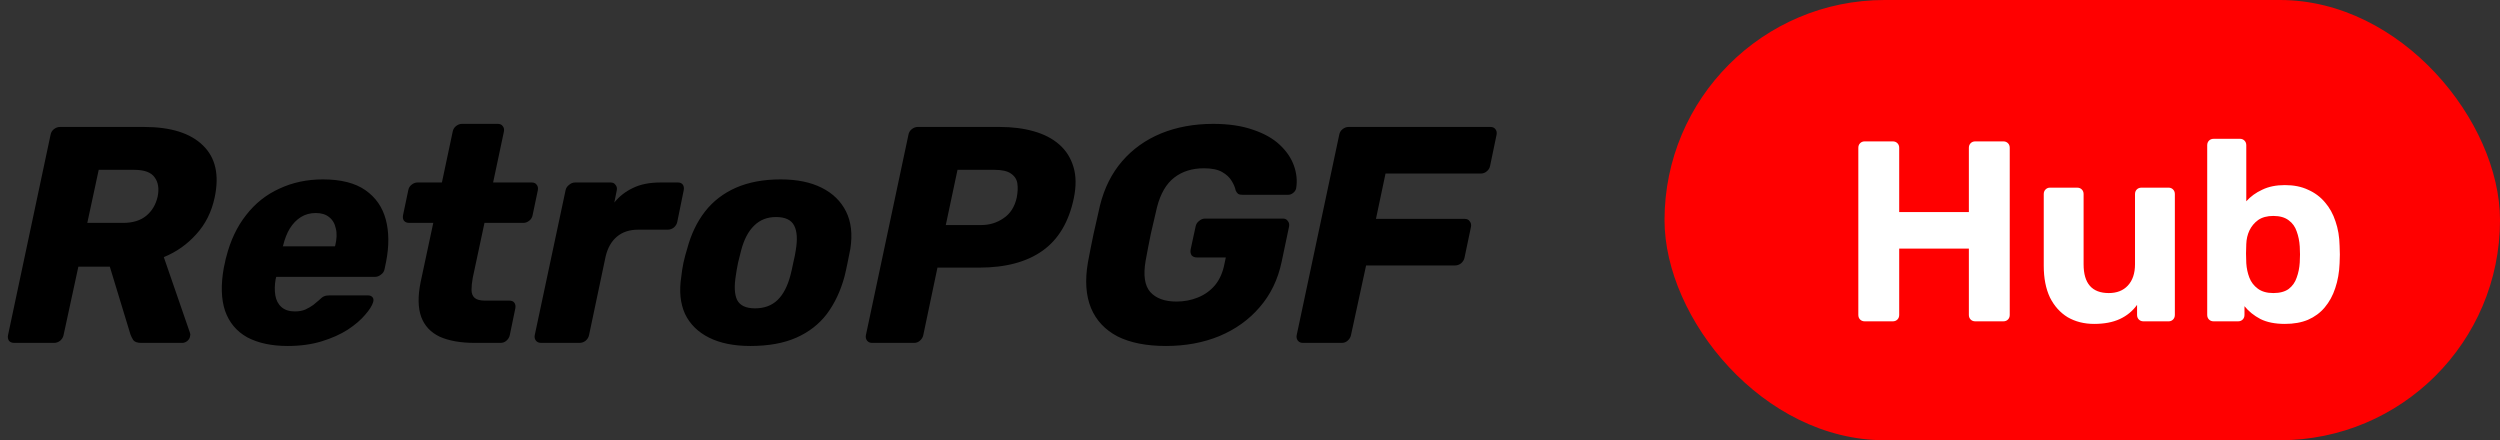 <svg width="778" height="137" viewBox="0 0 778 137" fill="none" xmlns="http://www.w3.org/2000/svg">
<rect x="0" y="0" width="778" height="137" fill="#333333" stroke="none"/>
<rect x="518" width="260" height="137" rx="68.5" fill="#FF0000"/>
<path d="M580.311 100C579.724 100 579.244 99.813 578.871 99.44C578.497 99.067 578.311 98.587 578.311 98V46C578.311 45.413 578.497 44.933 578.871 44.56C579.244 44.187 579.724 44 580.311 44H589.031C589.617 44 590.097 44.187 590.471 44.56C590.844 44.933 591.031 45.413 591.031 46V66H612.711V46C612.711 45.413 612.897 44.933 613.271 44.56C613.644 44.187 614.124 44 614.711 44H623.431C624.017 44 624.497 44.187 624.871 44.56C625.244 44.933 625.431 45.413 625.431 46V98C625.431 98.587 625.244 99.067 624.871 99.44C624.497 99.813 624.017 100 623.431 100H614.711C614.124 100 613.644 99.813 613.271 99.44C612.897 99.067 612.711 98.587 612.711 98V77.36H591.031V98C591.031 98.587 590.844 99.067 590.471 99.44C590.097 99.813 589.617 100 589.031 100H580.311ZM651.695 100.8C648.602 100.8 645.855 100.107 643.455 98.72C641.108 97.28 639.268 95.227 637.935 92.56C636.655 89.84 636.015 86.56 636.015 82.72V60.4C636.015 59.813 636.202 59.333 636.575 58.96C636.948 58.587 637.402 58.4 637.935 58.4H646.415C647.002 58.4 647.482 58.587 647.855 58.96C648.228 59.333 648.415 59.813 648.415 60.4V82.24C648.415 88.213 651.028 91.2 656.255 91.2C658.762 91.2 660.735 90.427 662.175 88.88C663.668 87.28 664.415 85.067 664.415 82.24V60.4C664.415 59.813 664.602 59.333 664.975 58.96C665.348 58.587 665.828 58.4 666.415 58.4H674.895C675.428 58.4 675.882 58.587 676.255 58.96C676.628 59.333 676.815 59.813 676.815 60.4V98C676.815 98.587 676.628 99.067 676.255 99.44C675.882 99.813 675.428 100 674.895 100H667.055C666.468 100 665.988 99.813 665.615 99.44C665.242 99.067 665.055 98.587 665.055 98V94.88C663.668 96.8 661.882 98.267 659.695 99.28C657.508 100.293 654.842 100.8 651.695 100.8ZM711.044 100.8C708.004 100.8 705.47 100.293 703.444 99.28C701.417 98.213 699.764 96.88 698.484 95.28V98C698.484 98.587 698.297 99.067 697.924 99.44C697.55 99.813 697.07 100 696.484 100H688.884C688.297 100 687.817 99.813 687.444 99.44C687.07 99.067 686.884 98.587 686.884 98V45.2C686.884 44.613 687.07 44.133 687.444 43.76C687.817 43.387 688.297 43.2 688.884 43.2H697.124C697.657 43.2 698.11 43.387 698.484 43.76C698.857 44.133 699.044 44.613 699.044 45.2V62.64C700.377 61.147 702.03 59.947 704.004 59.04C705.977 58.08 708.324 57.6 711.044 57.6C713.817 57.6 716.217 58.08 718.244 59.04C720.324 59.947 722.084 61.253 723.524 62.96C724.964 64.613 726.057 66.587 726.804 68.88C727.604 71.173 728.03 73.707 728.084 76.48C728.137 77.44 728.164 78.347 728.164 79.2C728.164 80 728.137 80.907 728.084 81.92C727.977 84.747 727.524 87.333 726.724 89.68C725.977 91.973 724.884 93.973 723.444 95.68C722.057 97.333 720.324 98.613 718.244 99.52C716.217 100.373 713.817 100.8 711.044 100.8ZM707.444 91.2C709.47 91.2 711.07 90.773 712.244 89.92C713.417 89.013 714.244 87.84 714.724 86.4C715.257 84.96 715.577 83.387 715.684 81.68C715.79 80.027 715.79 78.373 715.684 76.72C715.577 75.013 715.257 73.44 714.724 72C714.244 70.56 713.417 69.413 712.244 68.56C711.07 67.653 709.47 67.2 707.444 67.2C705.524 67.2 703.95 67.627 702.724 68.48C701.55 69.333 700.644 70.427 700.004 71.76C699.417 73.04 699.097 74.427 699.044 75.92C698.99 76.88 698.964 77.867 698.964 78.88C698.964 79.893 698.99 80.907 699.044 81.92C699.15 83.52 699.47 85.013 700.004 86.4C700.537 87.787 701.417 88.933 702.644 89.84C703.87 90.747 705.47 91.2 707.444 91.2Z" fill="white"/>
<path d="M4.416 106.708C3.712 106.708 3.168 106.484 2.784 106.036C2.464 105.524 2.368 104.948 2.496 104.308L15.744 41.908C15.872 41.204 16.224 40.628 16.8 40.18C17.376 39.732 18.016 39.508 18.72 39.508H44.832C53.152 39.508 59.264 41.428 63.168 45.268C67.072 49.044 68.288 54.42 66.816 61.396C65.856 65.94 63.936 69.78 61.056 72.916C58.24 76.052 54.88 78.42 50.976 80.02L59.136 103.636C59.2 103.828 59.232 103.988 59.232 104.116C59.232 104.244 59.2 104.436 59.136 104.692C59.072 105.204 58.784 105.684 58.272 106.132C57.76 106.516 57.248 106.708 56.736 106.708H43.968C42.752 106.708 41.92 106.42 41.472 105.844C41.088 105.204 40.8 104.628 40.608 104.116L34.176 82.996H24.384L19.776 104.308C19.648 104.948 19.296 105.524 18.72 106.036C18.144 106.484 17.504 106.708 16.8 106.708H4.416ZM27.168 69.364H38.304C41.312 69.364 43.712 68.628 45.504 67.156C47.296 65.684 48.48 63.7 49.056 61.204C49.568 58.708 49.248 56.692 48.096 55.156C47.008 53.62 44.896 52.852 41.76 52.852H30.72L27.168 69.364ZM89.527 107.668C84.535 107.668 80.343 106.772 76.951 104.98C73.623 103.124 71.319 100.372 70.039 96.724C68.823 93.076 68.695 88.596 69.655 83.284C69.783 82.836 69.911 82.26 70.039 81.556C70.167 80.852 70.295 80.308 70.423 79.924C71.703 74.868 73.751 70.548 76.567 66.964C79.383 63.316 82.839 60.564 86.935 58.708C91.031 56.788 95.543 55.828 100.471 55.828C106.103 55.828 110.519 56.948 113.719 59.188C116.919 61.428 119.031 64.468 120.055 68.308C121.079 72.148 121.111 76.532 120.151 81.46L119.671 83.764C119.543 84.468 119.159 85.044 118.519 85.492C117.943 85.94 117.335 86.164 116.695 86.164H85.975C85.975 86.228 85.943 86.324 85.879 86.452C85.879 86.58 85.847 86.708 85.783 86.836C85.463 88.692 85.431 90.388 85.687 91.924C85.943 93.46 86.583 94.676 87.607 95.572C88.631 96.468 90.007 96.916 91.735 96.916C93.015 96.916 94.103 96.724 94.999 96.34C95.959 95.892 96.791 95.412 97.495 94.9C98.199 94.324 98.775 93.844 99.223 93.46C99.927 92.756 100.471 92.34 100.855 92.212C101.239 92.02 101.815 91.924 102.583 91.924H114.487C115.127 91.924 115.607 92.116 115.927 92.5C116.247 92.884 116.311 93.396 116.119 94.036C115.799 95.124 114.967 96.436 113.623 97.972C112.343 99.508 110.551 101.044 108.247 102.58C105.943 104.052 103.223 105.268 100.087 106.228C96.951 107.188 93.431 107.668 89.527 107.668ZM87.991 76.66H104.215L104.311 76.468C104.823 74.356 104.887 72.564 104.503 71.092C104.183 69.556 103.479 68.372 102.391 67.54C101.367 66.708 99.991 66.292 98.263 66.292C96.535 66.292 94.999 66.708 93.655 67.54C92.311 68.372 91.159 69.556 90.199 71.092C89.303 72.564 88.599 74.356 88.087 76.468L87.991 76.66ZM147.793 106.708C143.377 106.708 139.729 106.068 136.849 104.788C134.033 103.444 132.113 101.396 131.089 98.644C130.065 95.828 130.001 92.212 130.897 87.796L134.833 69.364H127.345C126.641 69.364 126.097 69.14 125.713 68.692C125.393 68.244 125.297 67.668 125.425 66.964L127.057 59.188C127.185 58.484 127.537 57.908 128.113 57.46C128.689 57.012 129.297 56.788 129.937 56.788H137.521L140.881 40.948C141.009 40.244 141.361 39.668 141.937 39.22C142.513 38.772 143.121 38.548 143.761 38.548H154.897C155.601 38.548 156.113 38.772 156.433 39.22C156.817 39.668 156.945 40.244 156.817 40.948L153.457 56.788H165.457C166.161 56.788 166.673 57.012 166.993 57.46C167.377 57.908 167.505 58.484 167.377 59.188L165.745 66.964C165.617 67.668 165.265 68.244 164.689 68.692C164.113 69.14 163.505 69.364 162.865 69.364H150.769L147.121 86.452C146.865 87.86 146.737 89.108 146.737 90.196C146.737 91.284 147.057 92.116 147.697 92.692C148.337 93.268 149.425 93.556 150.961 93.556H158.545C159.249 93.556 159.761 93.78 160.081 94.228C160.401 94.676 160.497 95.252 160.369 95.956L158.641 104.308C158.513 104.948 158.161 105.524 157.585 106.036C157.073 106.484 156.465 106.708 155.761 106.708H147.793ZM168.425 106.708C167.721 106.708 167.177 106.484 166.793 106.036C166.409 105.524 166.28 104.948 166.409 104.308L176.009 59.188C176.137 58.548 176.489 58.004 177.065 57.556C177.641 57.044 178.281 56.788 178.984 56.788H190.025C190.729 56.788 191.241 57.044 191.561 57.556C191.945 58.004 192.073 58.548 191.945 59.188L191.177 63.028C192.713 61.108 194.633 59.604 196.937 58.516C199.241 57.364 202.121 56.788 205.577 56.788H210.953C211.657 56.788 212.169 57.012 212.489 57.46C212.809 57.908 212.905 58.484 212.777 59.188L210.761 69.076C210.633 69.716 210.281 70.292 209.705 70.804C209.129 71.252 208.489 71.476 207.785 71.476H198.569C195.881 71.476 193.673 72.212 191.945 73.684C190.281 75.092 189.129 77.108 188.489 79.732L183.305 104.308C183.177 104.948 182.825 105.524 182.249 106.036C181.673 106.484 181.033 106.708 180.329 106.708H168.425ZM233.525 107.668C228.405 107.668 224.117 106.804 220.661 105.076C217.205 103.348 214.709 100.884 213.173 97.684C211.701 94.42 211.317 90.548 212.021 86.068C212.149 84.788 212.373 83.348 212.693 81.748C213.077 80.084 213.461 78.644 213.845 77.428C215.061 72.884 216.917 69.012 219.413 65.812C221.909 62.612 225.109 60.148 229.013 58.42C232.981 56.692 237.621 55.828 242.933 55.828C247.989 55.828 252.245 56.692 255.701 58.42C259.157 60.148 261.685 62.612 263.285 65.812C264.885 69.012 265.333 72.884 264.629 77.428C264.373 78.644 264.085 80.084 263.765 81.748C263.445 83.348 263.125 84.788 262.805 86.068C261.589 90.548 259.765 94.42 257.333 97.684C254.901 100.884 251.733 103.348 247.829 105.076C243.925 106.804 239.157 107.668 233.525 107.668ZM234.965 95.956C237.845 95.956 240.181 95.092 241.973 93.364C243.765 91.636 245.109 89.044 246.005 85.588C246.261 84.628 246.549 83.348 246.869 81.748C247.253 80.148 247.509 78.868 247.637 77.908C248.213 74.516 248.053 71.956 247.157 70.228C246.261 68.436 244.373 67.54 241.493 67.54C238.741 67.54 236.469 68.436 234.677 70.228C232.885 71.956 231.541 74.516 230.645 77.908C230.389 78.868 230.069 80.148 229.685 81.748C229.365 83.348 229.141 84.628 229.013 85.588C228.437 89.044 228.565 91.636 229.397 93.364C230.293 95.092 232.149 95.956 234.965 95.956ZM271.385 106.708C270.745 106.708 270.233 106.484 269.849 106.036C269.465 105.524 269.337 104.948 269.465 104.308L282.713 41.908C282.841 41.204 283.193 40.628 283.769 40.18C284.345 39.732 284.953 39.508 285.593 39.508H311.129C315.033 39.508 318.553 39.956 321.689 40.852C324.889 41.748 327.545 43.124 329.657 44.98C331.769 46.836 333.241 49.172 334.073 51.988C334.905 54.74 334.937 57.972 334.169 61.684C332.633 69.044 329.401 74.484 324.473 78.004C319.545 81.524 312.953 83.284 304.697 83.284H291.737L287.321 104.308C287.193 104.948 286.841 105.524 286.265 106.036C285.753 106.484 285.145 106.708 284.441 106.708H271.385ZM294.329 70.036H305.369C307.929 70.036 310.233 69.332 312.281 67.924C314.393 66.516 315.769 64.372 316.409 61.492C316.729 59.828 316.793 58.356 316.601 57.076C316.409 55.796 315.737 54.772 314.585 54.004C313.497 53.236 311.801 52.852 309.497 52.852H297.977L294.329 70.036ZM362.849 107.668C356.769 107.668 351.745 106.676 347.777 104.692C343.873 102.644 341.121 99.7 339.521 95.86C337.921 91.956 337.601 87.22 338.561 81.652C339.073 78.9 339.649 75.988 340.289 72.916C340.993 69.78 341.665 66.804 342.305 63.988C343.649 58.548 345.953 53.94 349.217 50.164C352.481 46.388 356.513 43.508 361.313 41.524C366.177 39.54 371.585 38.548 377.537 38.548C382.337 38.548 386.465 39.156 389.921 40.372C393.377 41.524 396.161 43.092 398.273 45.076C400.385 47.06 401.857 49.236 402.689 51.604C403.521 53.972 403.745 56.308 403.361 58.612C403.233 59.188 402.913 59.668 402.401 60.052C401.953 60.436 401.409 60.628 400.769 60.628H386.753C386.113 60.628 385.633 60.532 385.313 60.34C384.993 60.084 384.737 59.732 384.545 59.284C384.353 58.324 383.937 57.332 383.297 56.308C382.657 55.22 381.665 54.292 380.321 53.524C378.977 52.756 377.089 52.372 374.657 52.372C371.009 52.372 367.937 53.332 365.441 55.252C362.945 57.172 361.153 60.244 360.065 64.468C359.425 67.156 358.785 69.908 358.145 72.724C357.569 75.54 357.025 78.356 356.513 81.172C355.745 85.652 356.225 88.884 357.953 90.868C359.745 92.852 362.465 93.844 366.113 93.844C368.481 93.844 370.689 93.428 372.737 92.596C374.849 91.764 376.641 90.484 378.113 88.756C379.585 86.964 380.577 84.692 381.089 81.94L381.473 80.116H372.449C371.745 80.116 371.201 79.892 370.817 79.444C370.497 78.932 370.401 78.324 370.529 77.62L372.065 70.516C372.193 69.812 372.545 69.236 373.121 68.788C373.697 68.276 374.337 68.02 375.041 68.02H399.233C399.937 68.02 400.449 68.276 400.769 68.788C401.153 69.236 401.281 69.812 401.153 70.516L398.849 81.46C397.697 86.964 395.425 91.668 392.033 95.572C388.705 99.476 384.513 102.484 379.457 104.596C374.465 106.644 368.929 107.668 362.849 107.668ZM405.447 106.708C404.807 106.708 404.295 106.484 403.911 106.036C403.527 105.524 403.399 104.948 403.527 104.308L416.775 41.908C416.903 41.204 417.255 40.628 417.831 40.18C418.407 39.732 419.015 39.508 419.655 39.508H463.815C464.519 39.508 465.031 39.732 465.351 40.18C465.735 40.628 465.863 41.204 465.735 41.908L463.719 51.604C463.591 52.308 463.239 52.884 462.663 53.332C462.151 53.78 461.543 54.004 460.839 54.004H431.175L428.199 68.116H455.847C456.551 68.116 457.063 68.372 457.383 68.884C457.767 69.332 457.895 69.908 457.767 70.612L455.751 80.212C455.623 80.852 455.271 81.428 454.695 81.94C454.119 82.388 453.479 82.612 452.775 82.612H425.127L420.423 104.308C420.295 104.948 419.943 105.524 419.367 106.036C418.855 106.484 418.247 106.708 417.543 106.708H405.447Z" fill="black"/>
</svg>

